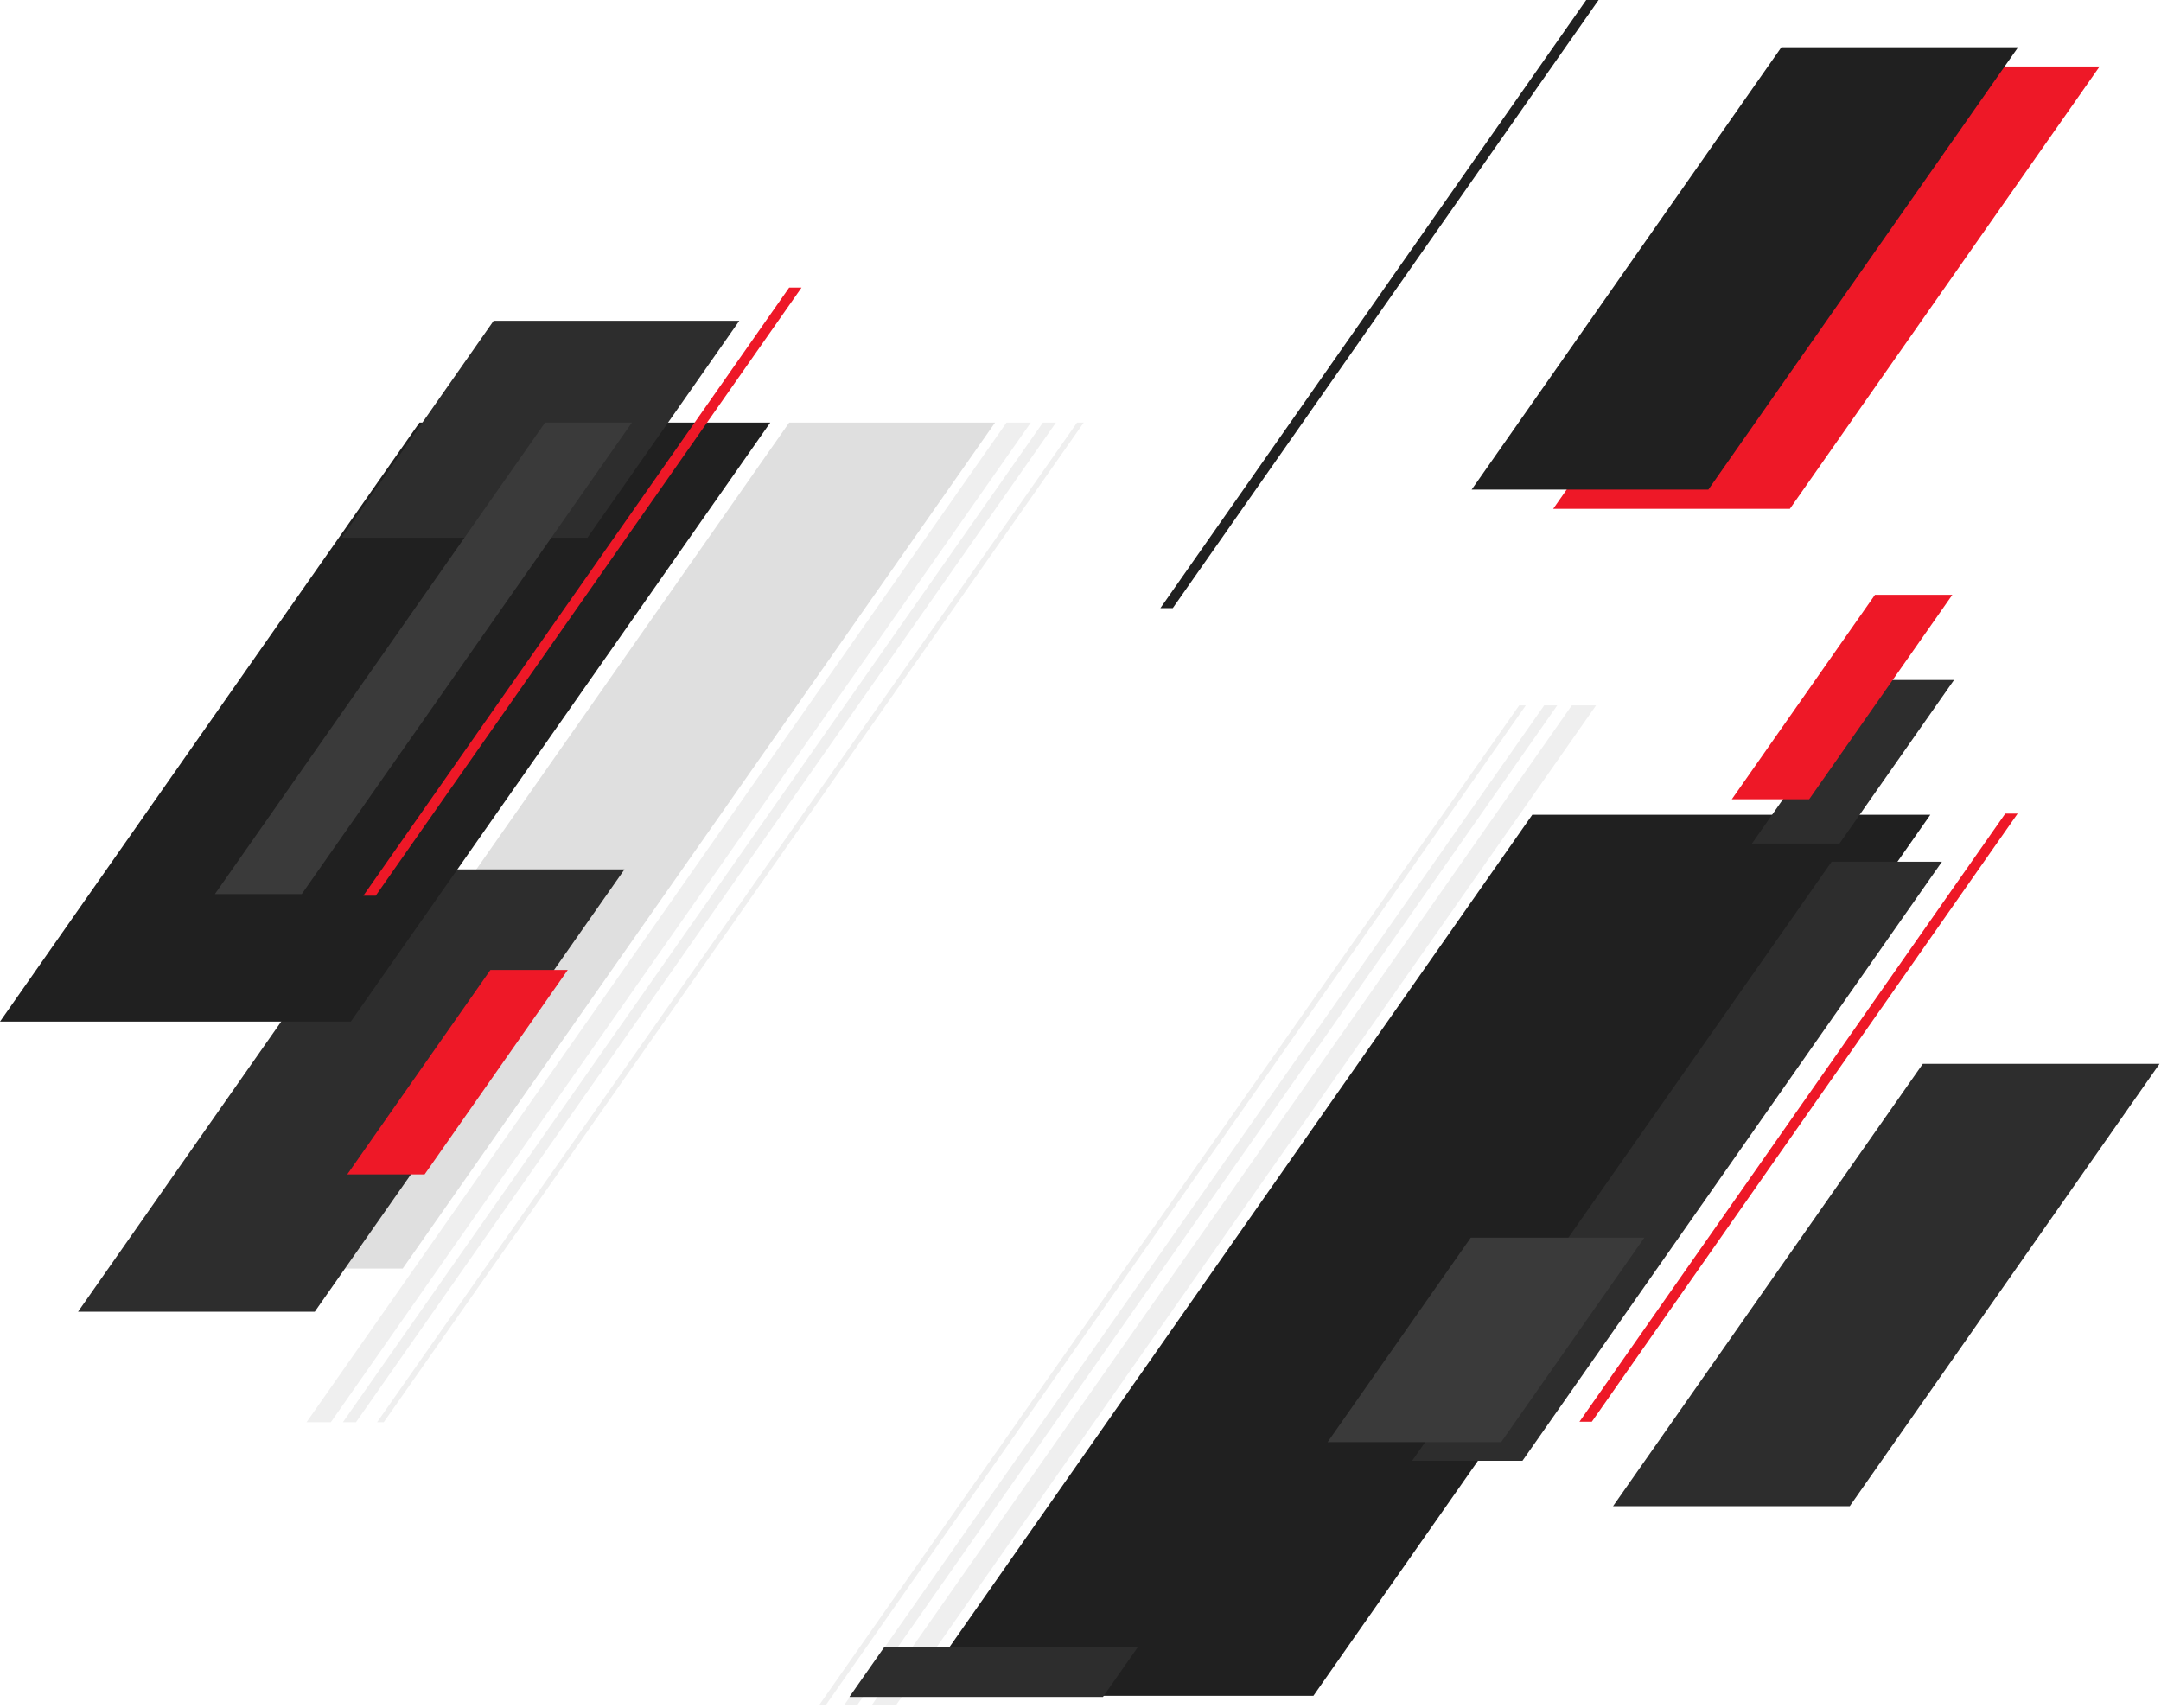 <svg width="711" height="562" viewBox="0 0 711 562" fill="none" xmlns="http://www.w3.org/2000/svg">
<path d="M132.484 417.388H64.75L259.661 139.029H327.396L132.484 417.388Z" fill="#DFDFDF"/>
<path d="M108.833 467.959H100.848L331.161 139.029H339.152L108.833 467.959Z" fill="#EFEFEF"/>
<path d="M117.107 467.959H112.809L343.127 139.029H347.426L117.107 467.959Z" fill="#EFEFEF"/>
<path d="M126.247 467.959H124.059L354.377 139.029H356.566L126.247 467.959Z" fill="#EFEFEF"/>
<path d="M103.558 431.586H25.676L127.588 286.043H205.471L103.558 431.586Z" fill="#2D2D2D"/>
<path d="M115.42 336.13H0L138.011 139.029H253.437L115.42 336.13Z" fill="#202020"/>
<path d="M139.703 386.404H114.254L161.36 319.129H186.804L139.703 386.404Z" fill="#EE1827"/>
<path d="M123.606 294.719H119.539L259.639 94.639H263.71L123.606 294.719Z" fill="#EE1827"/>
<path d="M193.28 176.915H112.449L162.419 105.541H243.25L193.28 176.915Z" fill="#2D2D2D"/>
<path d="M99.276 294.182H70.699L179.342 139.029H207.919L99.276 294.182Z" fill="#3A3A3A"/>
<path d="M588.889 167.426H511.012L612.919 21.883H690.801L588.889 167.426Z" fill="#EE1827"/>
<path d="M562.074 161.092H484.191L586.104 15.549H663.986L562.074 161.092Z" fill="#202020"/>
<path d="M385.857 200.086H381.785L521.89 0H525.957L385.857 200.086Z" fill="#202020"/>
<path d="M294.811 561.022H286.82L517.139 232.098H525.125L294.811 561.022Z" fill="#EFEFEF"/>
<path d="M282.032 561.022H277.738L508.052 232.098H512.35L282.032 561.022Z" fill="#EFEFEF"/>
<path d="M271.697 561.022H269.508L499.826 232.098H502.01L271.697 561.022Z" fill="#EFEFEF"/>
<path d="M608.601 495.57H530.719L632.631 350.027H710.514L608.601 495.57Z" fill="#2D2D2D"/>
<path d="M432.132 557.958H301.168L504.149 268.07H635.113L432.132 557.958Z" fill="#202020"/>
<path d="M500.913 480.637H464.609L602.626 283.537H638.924L500.913 480.637Z" fill="#2D2D2D"/>
<path d="M605.216 277.556H576.418L614.104 223.73H642.908L605.216 277.556Z" fill="#2D2D2D"/>
<path d="M493.898 474.493H436.797L483.903 407.223H541.004L493.898 474.493Z" fill="#3A3A3A"/>
<path d="M595.246 262.973H569.797L616.903 195.697H642.352L595.246 262.973Z" fill="#EE1827"/>
<path d="M523.735 467.779H519.668L659.767 267.693H663.834L523.735 467.779Z" fill="#EE1827"/>
<path d="M362.884 558.338H279.453L290.962 541.908H374.388L362.884 558.338Z" fill="#2D2D2D"/>
</svg>
